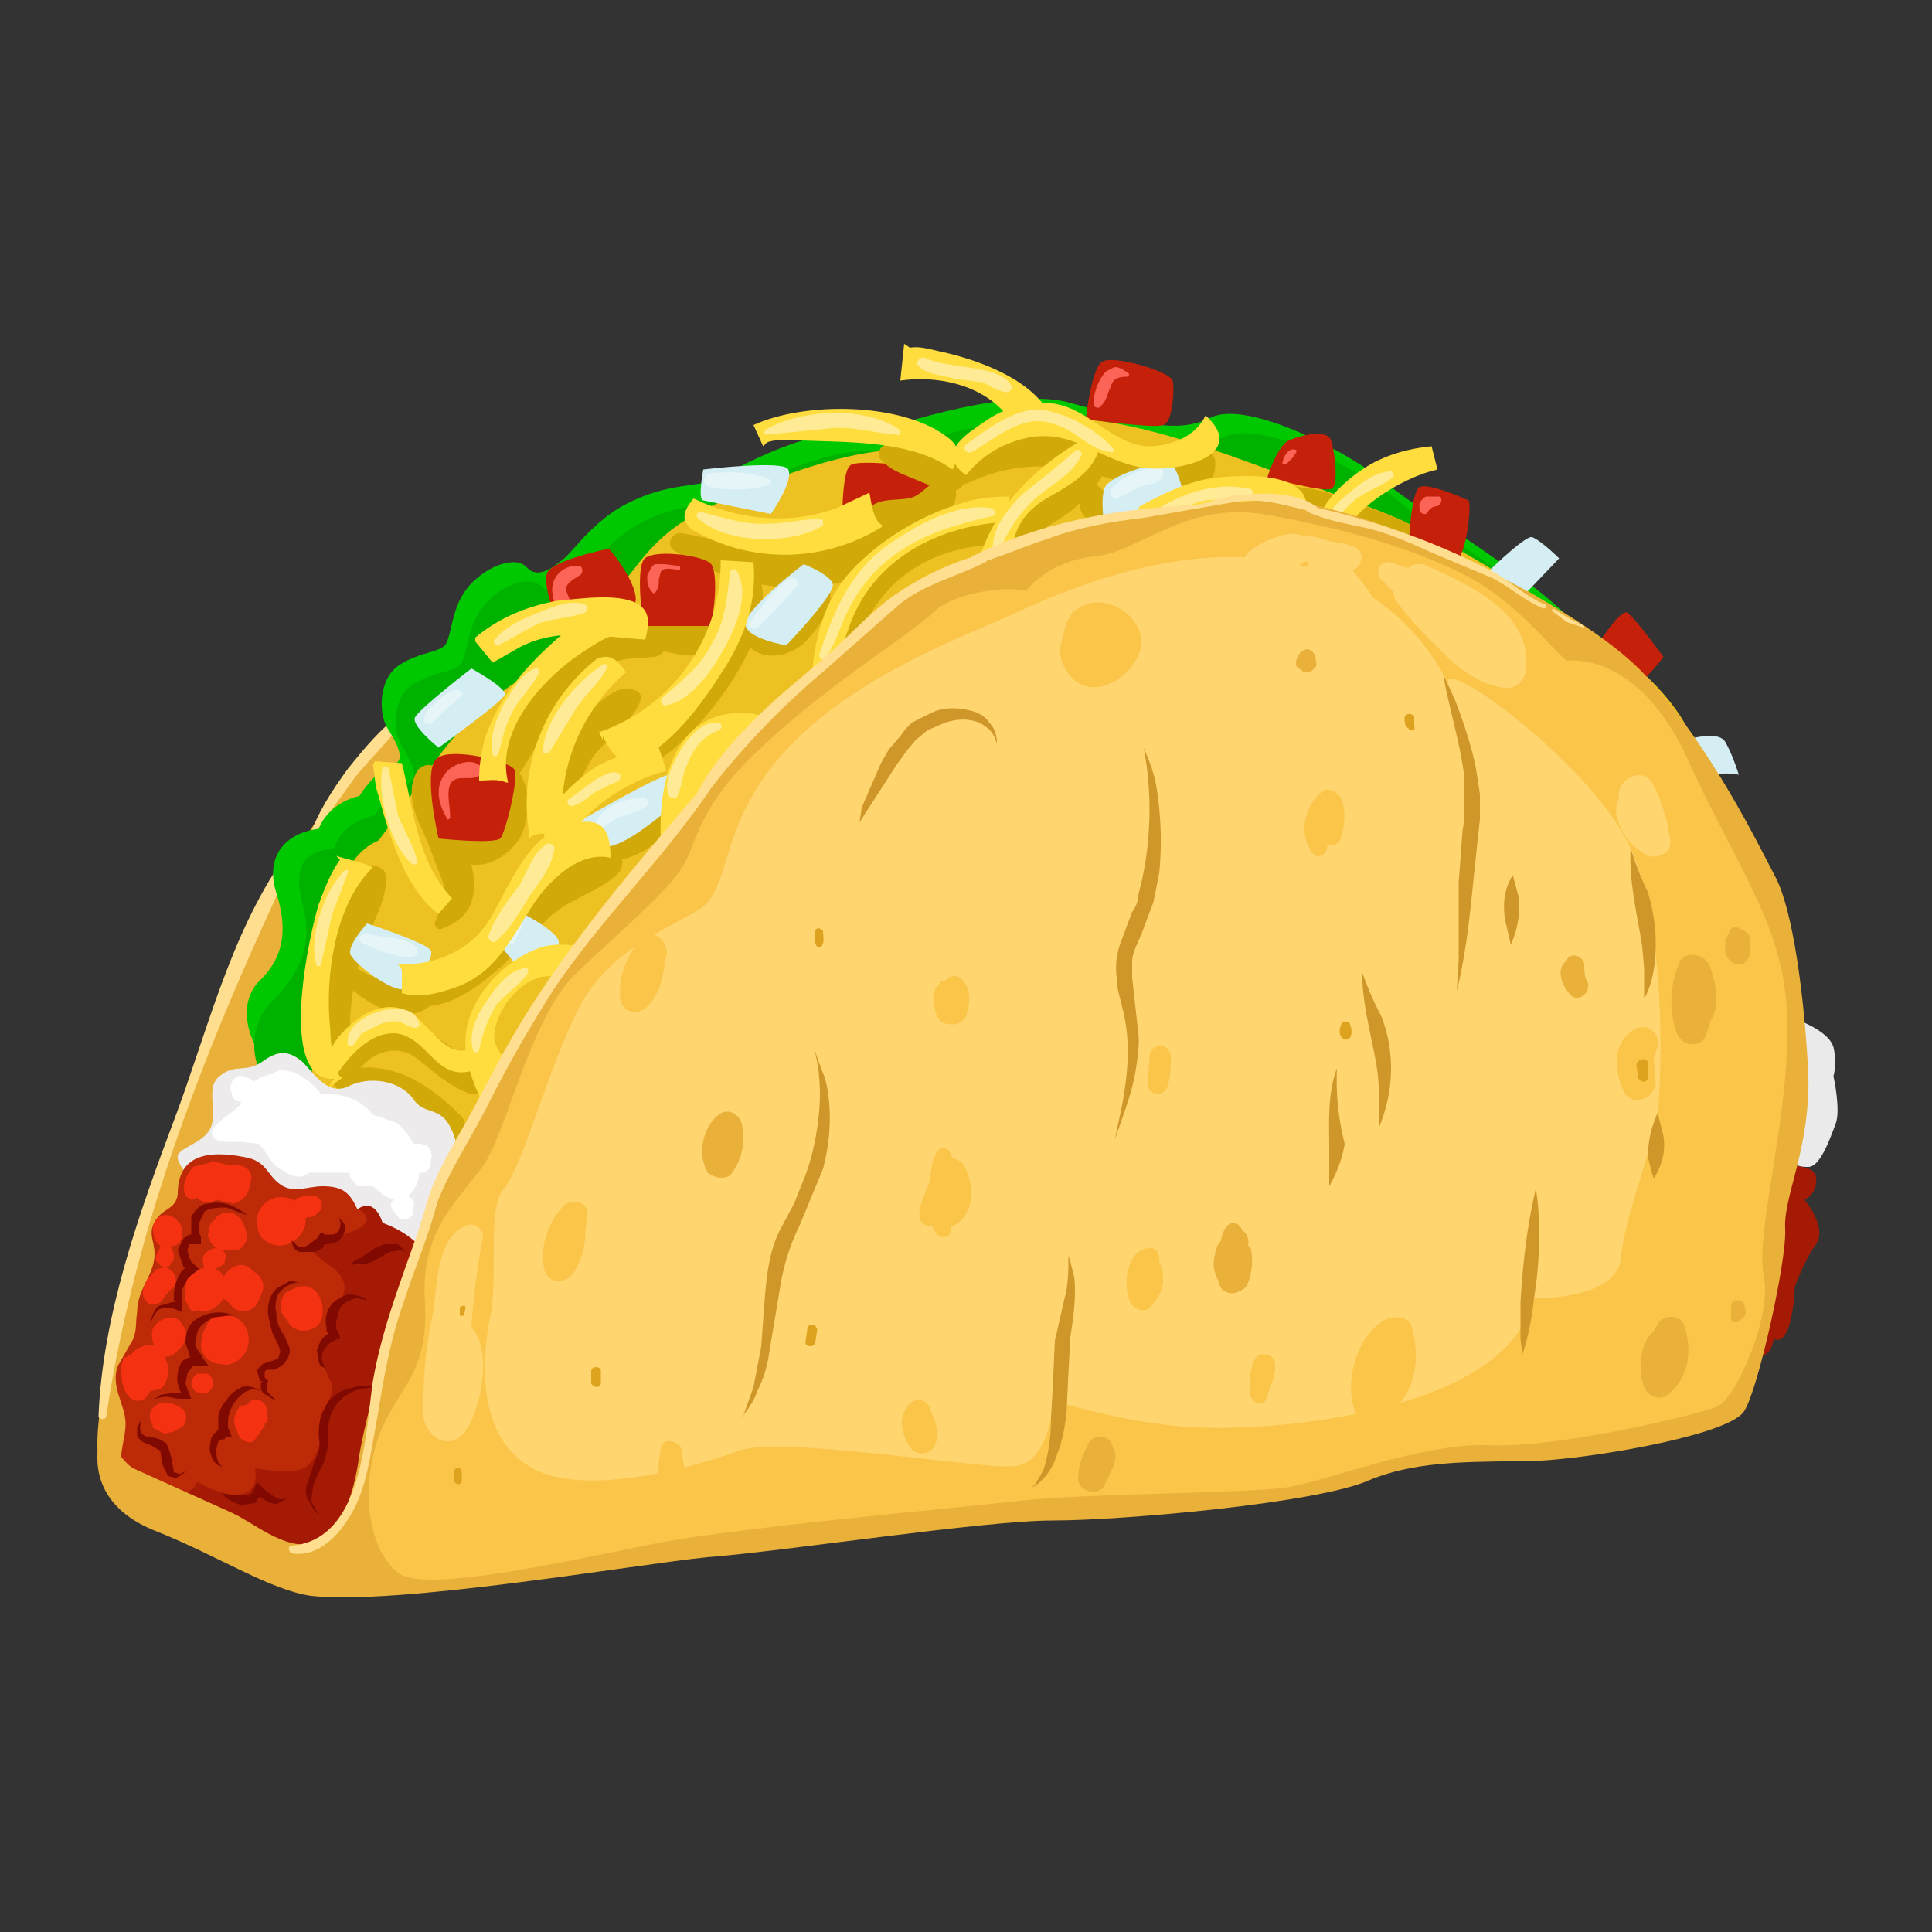 <svg xmlns="http://www.w3.org/2000/svg" xmlns:xlink="http://www.w3.org/1999/xlink" id="Layer_1" version="1" viewBox="0 0 1000 1000">
  <rect x="0" y="0" width="1000" height="1000" fill="#333333" stroke="none"/>
  <style>
    .st0{fill:#e9b03a}.st1{fill:#ffde90}.st7{fill:#c52009}.st8{fill:#d1a909}.st9{fill:#fb6456}.st10{fill:#d4eef4}.st11{fill:#e5f5f8}.st12{fill:#ffdd3f}.st13{fill:#ffeb95}.st17{fill:#f43111}.st19{fill:#800a02}.st20{fill:#dda21e}.st21{fill:#fac549}.st22{fill:#ffd570}.st23{fill:#cf972a}
  </style>
  <path d="M51 755c-5-28 23-123 41-179 19-55 52-143 123-213 71-69 439-208 588-29a381 381 0 0 1 53 405s-85 4-111 11c-27 6-544 62-575 57-32-5-65-22-91-30-25-7-28-22-28-22z" class="st0"/>
  <path d="M147 444c-28 40-40 91-57 136-18 48-37 101-39 153 0 2 4 2 4 0 15-100 53-195 96-286 0-2-3-5-4-3zM208 369c-11 8-20 19-28 29-8 11-16 23-20 36h1l23-32c9-11 19-20 26-31 1-1-1-2-2-2z" class="st1"/>
  <g>
    <path fill="#a51a04" d="M905 605s33-6 35 4c1 9-6 12-6 12s12 14 6 23c-6 8-11 22-11 22s-1 32-11 27c0 0-1 13-13 8s-8-71 0-96z"/>
    <path fill="#eaeaea" d="M925 526s21 6 24 16c2 9 0 15 0 15s4 18 1 25c-3 8-8 22-14 22s-26 1-11-78z"/>
    <path fill="#00c800" d="M143 556c-17-17-20-38-8-49 12-12 14-26 8-45s5-31 22-33c0 0 4-13 21-17 0 0 8-13 17-16 8-2 2-12-3-20-4-8-4-25 7-32s21-6 24-11c3-6 3-20 12-30s24-16 30-9c6 6 14-1 19-5s17-22 36-30c19-9 34-7 43-11 9-5 50-29 81-24 0 0 66-24 100-16 34 9 55 18 75 8 19-9 72 18 93 36 21 17 87 54 104 82s45 50 45 50-106-55-174-74-223-3-271 70c-48 72-126 184-161 207s-74 13-120-31z"/>
    <path fill="#00b200" d="M143 566a33 33 0 0 1-1-49c12-12 20-27 15-47s-2-29 16-31c0 0 3-13 21-17 0 0 8-13 16-16 8-2 3-12-2-20s-5-25 6-32c12-7 22-6 25-11 3-6 3-20 12-30 8-10 23-16 30-9 6 6 14-1 19-5s17-22 35-30c19-9 34-7 43-11 9-5 50-29 82-24 0 0 65-24 99-16 35 9 55 18 75 8 20-9 73 18 93 36 21 17 88 54 104 82 17 28 46 50 46 50s-107-55-175-74c-67-19-222-2-270 70-48 73-126 185-161 207-36 23-82 13-128-31z"/>
    <path fill="#edc121" d="M159 567c10-41 3-118 37-132 27-36 37-59 71-82 62-41 55-67 95-88 46-23 115-46 131-22 37-57 136-9 212 18 36 13 66 33 99 53 38 23 115 79 49 121-51 33-94 28-152 47-84 27-169 53-253 81-63 20-126 44-191 56-25 4-58 10-76-12-5-7-8-16-11-24l-11-16z"/>
    <path d="M436 266s0-22 4-25c3-4 46 1 49 5 4 4-4 16-7 19-4 4-46 1-46 1z" class="st7"/>
    <path d="M392 296c-2-4-8-5-9-1-7 17-6 34-17 50-9 13-24 25-30 41-1 4 3 8 7 6 14-10 29-28 38-43s19-36 11-53z" class="st8"/>
    <path d="M429 304c-1-3-4-4-7-3-7 3-9 12-13 18-5 7-12 7-20 9-3 0-3 5-1 7 8 7 20 5 28-2 6-6 17-19 13-29z" class="st8"/>
    <path d="M517 266c-36 1-90 27-87 71 1 4 6 4 8 1 10-15 16-30 31-41s32-15 49-15c11 0 10-16-1-16z" class="st8"/>
    <path d="M565 230c-5 3-7 8-11 12-4 6-9 11-15 15-9 7-18 14-21 25-1 7 8 9 11 4 6-11 17-15 26-22 8-7 18-17 19-28 1-5-4-9-9-6zM328 357c-11-4-24 13-30 20-7 9-16 23-10 35 2 4 6 4 8 0l9-17c3-6 9-11 14-16 3-3 20-19 9-22z" class="st8"/>
    <path d="M342 328c-35-27-86 45-89 74 0 6 7 10 11 5 10-12 16-28 26-41 6-8 13-14 21-20 9-6 17-5 28-6 5-1 9-8 3-12zM245 452c-2-9-6-18-10-27s-4-18-8-26c-3-5-9-3-11 0-7 12 0 25 5 36l8 21c3 9-1 13-4 22 0 1 1 3 3 3 14-5 19-14 17-29z" class="st8"/>
    <path d="M263 395c-3-2-7 0-7 4-2 8 0 16-2 24-3 9-9 7-17 8-4 1-7 6-4 10 11 13 28 5 36-7 6-11 7-32-6-39zM316 439c-19-3-36 15-49 28-8 8-16 18-25 25-10 9-22 12-32 20-3 1-3 6 0 7 19 7 37-8 51-20l23-24c11-10 25-13 35-22 5-4 4-13-3-14z" class="st8"/>
    <path d="M216 506c-11 7-25-1-35-7-4-2-8 3-5 7 10 12 37 29 50 11 5-7-3-16-10-11zM246 548c-17-4-25-22-45-20-15 2-35 17-28 33 1 4 6 4 8 1 6-15 22-24 35-14 9 7 16 14 27 18 10 3 14-15 3-18z" class="st8"/>
    <path d="M238 577c-15-15-33-27-54-24-4 0-7 5-3 8 8 5 18 5 25 11 8 6 15 14 23 19 9 5 16-8 9-14zM200 456c1-7-7-10-12-6-12 12-17 34-20 50-3 15-4 33 6 46 3 3 9 2 8-3-2-16 0-30 4-45 3-14 13-28 14-42zM338 417c-6 1-9 4-13 8l-12 9c-4 1-5 7-1 9 7 3 12 2 18-1 7-3 14-9 15-17 1-4-3-8-7-8zM460 267c-17 2-31 14-48 17-20 3-40-5-59-8-5-1-9 6-4 9 31 21 95 33 117-8 3-4-1-10-6-10zM625 234c-13-1-21 3-35-1-10-4-20-9-32-11-22-3-50 1-63 22-3 3 2 8 6 6 30-14 56-9 86 2 14 5 43 9 42-13 0-2-2-5-4-5zM572 254c0 1 0 0 0 0zM572 254z" class="st8"/>
    <path d="M578 257l-4-2h-2v-1 1l-1-1-2-2c-3-2-8-2-10 2v1l-1 2 1 5c0 3 2 5 4 7l9 2h4l2-2 2-1 1-1c3-4 1-8-3-10zM737 277c-9-9-24-12-35-17-11-4-22-8-34-8-6 0-7 8-2 10l37 17c11 5 21 10 32 7 4-1 4-6 2-9zM498 242c-9-11-25-13-38-12-5 0-7 6-3 9 4 4 9 6 14 8l17 7c7 3 16-5 10-12z" class="st8"/>
    <path d="M494 251c-2-3-5-4-7-3-7 2-10 9-17 10-6 1-14 0-19 4-1 1-2 3-1 4 6 8 18 10 26 8 11-2 22-12 18-23zM370 320c-6-1-13 1-19 1h-10l-9 1c-6-1-9 8-3 10l9 4 15 3c9 1 20-1 23-11 1-4-3-8-6-8z" class="st8"/>
    <g>
      <path d="M315 284s-30 6-32 13c-2 8 6 28 10 29s35-8 36-15-9-22-14-27zM333 324s-4-27 0-34c3-6 28-3 34 1 6 3 2 33 0 33h-34zM227 434s-9-38 0-42c8-5 36 2 39 6 3 3-4 32-7 36-4 3-32 0-32 0zM562 217s3-28 9-30c6-3 34 5 36 10 1 5 0 22-5 23-4 2-40-3-40-3zM656 247s5-16 11-19c7-3 20-6 22 0s4 24 0 25c-4 2-33-6-33-6zM729 285s1-31 6-33 23 6 25 7-1 28-6 31-25-5-25-5zM826 335s12-19 16-18c3 1 19 23 19 23s-12 16-17 16-18-21-18-21z" class="st7"/>
      <path d="M248 396c-5-4-15 0-18 5-5 7-3 15 1 22 0 2 2 1 2 0 0-6-2-12 0-17 3-6 11-1 16-5 2-1 1-4-1-5zM300 293c-7-1-13 4-14 10-1 5 2 15 7 17 2 1 4-1 4-3 0-4-3-7-4-12 0-4 6-6 8-8 1-2 0-4-1-4zM352 293l-8-1h-5c-2 1-3 4-4 6 0 3 0 6 3 9h1c2-3 2-4 2-7l1-4c2-3 7-1 10-1v-2zM584 193c-2-1-4-3-7-3-2 1-5 2-6 4-3 4-5 10-5 15 0 2 3 3 4 1 3-3 3-6 5-10 1-4 4-5 8-5 1 0 2-1 1-2zM671 233c-4-2-7 4-7 6-1 1 1 2 2 1l3-3 2-3v-1zM745 257h-7c-3 2-4 4-3 7 0 2 3 3 4 1s3-3 5-3c2-1 3-4 1-5z" class="st9"/>
    </g>
    <g>
      <path d="M227 387s32-23 34-27c3-3-17-14-17-14s-26 20-29 25c-3 4 12 16 12 16zM407 334s-19-3-21-10c-3-7 30-32 30-32s13 5 15 10-24 32-24 32zM399 266l-35-7c-3 0 0-16 0-16s42-5 44 0c3 6-9 23-9 23zM190 478s31 10 33 14-9 21-16 20-22-12-25-17c-4-4 8-17 8-17zM300 425s43-25 47-24c4 2 0 17 0 17s-25 22-34 20c-10-2-13-13-13-13zM572 275s-3-17 0-23c4-7 32-15 35-11 4 4 8 25 8 25l-43 9zM766 300s23-23 27-22c5 2 14 11 14 11l-21 22s-18-3-20-11zM869 384s20-7 24 0 7 17 7 17-9-2-15 1c-6 2-16-18-16-18zM274 506s-15-14-16-20 9-15 9-15 25 12 22 18c-2 5-15 17-15 17z" class="st10"/>
      <path d="M236 357c-4 1-8 4-11 7-2 2-7 6-5 10l3 1 4-4 4-4 8-7c1-2-1-3-3-3zM216 491c-6-7-18-5-26-8-3 0-6 3-3 5l12 5c5 1 10 3 15 2 2 0 3-2 2-4zM267 476c-3 2-7 7-5 11 1 2 3 2 4 1l4-8c1-3-1-6-3-4zM333 413c-9 0-22 4-25 14 0 2 2 4 4 2 6-7 16-7 23-12 2-1 0-4-2-4zM410 299c-5 2-8 6-11 9l-11 14c-2 2 2 4 4 3l11-11 10-11c1-2-1-4-3-4zM398 248c-9-4-21-4-31-3-3 1-4 6 0 7 9 2 21 2 31-1 1 0 2-3 0-3zM602 243c-3-2-9 0-13 1-5 2-10 5-14 9-1 2 1 6 3 5l12-6c4-1 10-2 12-5v-4z" class="st11"/>
    </g>
    <g>
      <path d="M174 443c6 2 13 3 19 6-20 19-25 58-22 84 0 9 2 17 5 25-34 7-16-74-11-90 3-8 6-16 11-23l-2-2zM194 394l14 1c6 24 8 51 26 70l-7 8c-17-12-26-42-31-61-2-5-2-11-3-16l1-2zM274 432a95 95 0 0 1 35-91c7-3 11 1 15 7a95 95 0 0 0-33 67l2 18c-5 0-15-4-19 1v-2zM456 273a95 95 0 0 1-98 1c-6-5-4-10 1-16 23 11 49 14 74 5l17-8c1 5 2 15 7 17l-1 1z" class="st12"/>
      <path d="M263 405c-7-28 20-56 41-69 6-4 11-7 17-8-2-5-9-10-13-14-24 20-46 37-57 68-2 8-3 14-3 22 6 0 9-1 14 1h1zM310 379a93 93 0 0 0 63-89l17 1c2 23-6 42-19 61-9 14-25 35-41 41-10 3-14-4-18-12v2l-2-4zM206 499c19 1 38-7 48-24 11-19 20-45 44-49 14-3 18 4 18 18-18-4-35 15-43 29-10 16-18 31-37 38-9 3-19 6-28 3v-12l-2-3zM170 563c7-12 20-30 36-28 16 3 20 25 39 19 10-3 11-10 5-17-14 17-24-2-35-11-14-11-30-1-40 11-6 8-6 14 2 21l-7 5z" class="st12"/>
      <path d="M253 578c-8-17-17-35-9-54 6-15 21-29 37-34 8-2 16-1 25 1-4 5-9 13-10 19-12-11-28-1-35 11-3 5-6 12-5 18 2 7 9 12 8 19s-10 13-12 20h1zM343 445c-4-29 1-77 42-76 7 0 14 3 20 6-3 9-15 17-22 25l-26 29c-6 5-11 10-15 16h1z" class="st12"/>
      <path d="M282 431c-1-13 18-29 28-35 10-5 20-8 31-9l4 12c-18 4-49 22-52 43l-7-3c-1-1-7-4-5-2l1-6zM682 275c-2-13 17-29 28-35 9-5 20-8 31-9l3 12c-18 4-49 22-52 43l-7-3-4-2 1-6zM246 330c12-10 26-16 42-19 11-1 31-4 41 1 8 4 7 11 5 19-22-1-44-7-65 4l-14 8-9-11v-2zM420 354c1-22 6-43 21-59 14-15 35-28 55-34 8-3 17-4 26-4l2 13c-37 1-73 19-85 56-3 7-3 15-3 23-5 1-16 4-18 6l2-1zM395 231l-5-11c26-12 76-12 100 6 7 5 7 10 3 17-21-15-53-14-78-15-5 0-13-1-18 1l-2 2z" class="st12"/>
      <path d="M546 209c18 3 30 21 48 22 12 0 25-5 30-16 23 21-15 30-33 27-23-4-36-21-61-15-12 3-22 9-30 19-15-11-2-20 10-28 10-7 23-11 36-9z" class="st12"/>
      <path d="M468 178l-2 19c21-3 46 3 58 22 5-3 13-7 18-7-11-17-37-26-55-30-5-1-11-3-16-2l-3-2zM590 262c13-7 27-14 42-15 12-1 34-2 42 8 5 7 1 15-2 21a75 75 0 0 0-67-6c-5 2-9 6-13 10-3-4-3-9-6-13v2l4-7zM506 292c8-28 27-48 52-63 8-4 14-4 10 6-5 12-18 18-28 24-12 8-16 17-17 32-5-1-12-1-16 2v2l-1-3z" class="st12"/>
      <path d="M206 422l-5-25h-3c-3 15 4 40 15 50 2 1 3 0 3-1-2-9-7-16-10-24zM178 451c-10 10-19 35-14 49h2l6-27 8-21c1-2-1-2-2-1zM283 437c-7 4-10 14-14 21-6 8-13 17-16 26-1 2 2 5 4 3 7-6 12-15 17-23 5-7 12-16 13-25 0-2-3-3-4-2zM312 344c-14 9-31 29-31 46h3l14-23c5-8 12-13 16-21 1-2-1-3-2-2zM277 346c-8 3-12 12-16 18-4 8-8 17-6 26 0 2 2 2 3 0 2-8 4-16 8-23s10-12 13-19c0-1-1-3-2-2zM303 313c-7-3-17 1-24 4-8 3-17 7-23 14-1 1 0 4 2 3l20-11c8-3 17-3 25-6 1-1 2-3 0-4zM180 540c0 1 1 2 3 1l4-6 10-5c3-1 7-2 10-1s5 3 8 3c1 0 3-1 2-2-3-16-39-5-37 10zM272 501c-9 1-16 11-20 17-5 7-10 17-7 26 1 1 3 1 3-1 2-8 4-15 9-23 5-6 12-10 16-16 1-1 0-4-1-3zM372 374c-8-1-15 7-19 13-4 7-11 19-6 26h3c3-5 3-12 6-18 3-8 8-14 16-17 2-1 2-3 0-4zM321 401c-3-3-8 0-12 2l-15 11c-1 2 1 4 3 3 4-1 8-5 11-7l8-4c2-1 4-1 5-3v-2zM381 295c-1-1-3 0-3 1-2 13-2 24-9 36-6 13-16 20-26 29-2 2 0 5 2 4 12-2 23-17 29-28 6-10 15-30 7-42zM426 269c-9-1-18 2-27 2-13 1-24-3-36-6-2-1-3 2-2 3 15 14 49 14 65 4v-3zM465 222c-18-12-50-10-68 0-2 1-2 3 0 3l30-3c13-2 24 2 37 3 2 1 3-2 1-3zM524 201c-2-7-13-9-18-10-10-2-19-2-28-6-2 0-4 2-3 4 4 5 13 5 19 7l15 2c4 2 8 5 13 5l2-2zM513 263c-19-3-41 10-56 21-18 14-26 34-33 55 0 2 2 3 3 2 5-7 7-14 10-21 5-11 11-20 20-28 17-15 36-20 57-25 2-1 1-3-1-4zM557 233l-13 11-15 12c-8 8-16 18-15 29 0 2 2 2 3 1 5-12 10-20 20-29 7-6 19-12 23-22 0-1-2-3-3-2z" class="st13"/>
      <path d="M576 232c-9-10-24-18-37-20-14-1-29 11-39 18-2 2 0 5 3 4 14-8 27-21 44-14 10 3 17 13 28 14 1 1 2-1 1-2zM647 253c-19-4-38 3-53 14-2 1-1 3 1 3 10-3 19-9 29-11 8-1 16 1 24-3 1 0 1-2-1-3zM720 244c-9 0-18 8-24 13s-12 12-13 20c0 2 3 3 3 1 4-7 8-13 15-19 6-5 14-7 20-12 1-1 0-3-1-3z" class="st13"/>
    </g>
    <g>
      <path fill="#edebeb" d="M115 623c-14-9-24-20-23-25 2-5 17-7 18-18s-3-19 5-24c7-5 12-1 20-6 7-5 13-8 22 0 8 9 14 17 24 12s26-3 33 7 16 1 22 22c7 21-10 53-23 59s-82-15-98-27z"/>
      <path fill="#fff" d="M221 593l-3-1h-4c-2-4-5-8-9-11l-12-4c-6-8-16-11-26-11h-1c-4-5-9-9-14-11-4-1-8-2-11 1h-1a30 30 0 0 0-9 4c-1-2-3-2-5-3s-5 1-6 3l-1 3 1 3s0 1 0 0c0 2 1 3 3 4h2l-1 2c-3 4-17 11-14 16 2 4 12 3 15 3l9 1 4 5c2 3 3 6 7 8l5 3h1c3 2 7 1 9-1h21v2l4 5h8l6 5 5 2c-2 1-2 3-1 5l4 5c3 1 7-1 7-4v-2c1-3-1-5-3-6 3-2 6-7 6-12h2c3-1 4-3 4-6v-1c1-2 0-5-2-7z"/>
    </g>
    <g>
      <defs>
        <path id="SVGID_1_" d="M68 768c-10-8-3-21-3-31s-8-19-4-30l8-14c2-6 1-7 2-14 0-12 9-19 9-30 0-7-4-11 1-18 4-6 10-5 11-13 0-20 15-23 35-19 11 2 11 9 18 14s14 1 22 1c10 0 14 3 18 12 7-5 11 1 13 7 46 17 26 63 15 99-7 23-14 61-37 73-17 10-36-3-52-8-19-6-34-11-49-23l-7-6z"/>
      </defs>
      <use fill="#bd2a08" overflow="visible" xlink:href="#SVGID_1_"/>
      <clipPath id="SVGID_2_">
        <use overflow="visible" xlink:href="#SVGID_1_"/>
      </clipPath>
      <g clip-path="url(#SVGID_2_)">
        <path d="M120 628c-3-1-6 0-8 2v1c-3 1-4 4-4 7-1 1 0 3 1 5l1 1c1 2 3 3 5 3h7c3 0 6-4 6-7-1-5-3-11-8-12zM121 603h-3l-8-2-2 1-8 2c-4 4-8 14-1 17l3-1c3 3 7 3 10 1l5 1 4 1c4-1 7-4 8-8l1-4c1-5-3-8-9-8zM94 635l-1-2-2-2c-2-2-5-3-9-1s-3 8-2 11 5 6 8 4c3 0 5-1 6-4v-6zM112 657c-4-3-10 0-13 3-3 2-3 6-3 9v4l2 4c1 2 3 2 5 1l2 1c6-1 10-4 12-10 1-5-1-10-5-12z" class="st17"/>
        <path d="M117 650c-1-3-3-4-5-4-4 0-8 4-7 7 0 3 3 6 6 4l4-2 1-1 1-4zM158 630l-1-3-2-4c-4-3-8-4-13-3-3 1-6 3-8 7l-1 3c0 3 0 7 2 10 4 5 11 6 16 3s8-8 7-13z" class="st17"/>
        <path d="M161 619h-1-1-1l-4 1c-3 2-3 6-1 8l1 1 1 1c1 2 3 1 4 0 2 0 4 0 5-2 5-3 2-10-3-9zM122 682c-5-3-10-2-14 2l-3 6-1 6c0 3 1 5 3 7s5 3 7 3c6 2 12-3 14-8 2-6 0-13-6-16zM107 711h-1-1-1-2c-2 1-3 4-3 6 1 2 2 4 5 4 6 2 9-8 3-10zM85 656l-4 1-3 3v1h-1c-2 2-2 4-3 7-1 6 6 10 10 5l2-3 1-1 3-3c3-4-1-10-5-10z" class="st17"/>
        <path d="M84 647l-2 1c-1 1-2 3-1 5l1 1c2 2 4 3 6 1v-1c4-2 2-9-4-7z" class="st17"/>
        <path d="M88 644c-1-2-4-1-5 1l-1 3 2 5 4-1 2-3-2-5zM87 707c-1-3-2-6-4-7-1-3-4-4-6-4-4 1-7 2-9 5l-4 2c-1 3-2 6-1 9 0 4 1 7 3 10s6 4 9 2l3-4 5-1c4-3 4-8 4-12z" class="st17"/>
        <path d="M96 688l-2-3c-1-2-3-3-6-3s-7 2-9 6c-1 4 0 8 3 12 2 3 6 3 9 0 4-3 6-7 5-12zM94 729c-4-3-11-5-15 0-2 2-2 6 0 8v2l6 3 5-1 5-3c2-3 2-7-1-9zM167 678c0-7-5-14-12-12h-1l-6 3c-3 3-3 8-2 11l3 4c2 4 7 6 12 4 4-1 6-5 6-9v-1zM138 732v-1c1-6-7-9-10-4l-4 1c-2 3-4 7-2 11l2 5c2 2 6 4 8 1l5-7v-1c2-1 2-3 1-5zM131 658c-4-5-10-4-14 1-2 3-4 5-4 9 0 2 2 4 4 5l4 4c4 3 9 2 12-2l1-2 2-5c1-4-1-8-5-10z" class="st17"/>
      </g>
      <path fill="#a51a04" d="M186 626c16 11-23 15-24 19-2 8 22 11 15 27-4 7-7 10-6 20-6 7-6 10-3 16 3 8 6 9 2 17-4 11-2 29-13 35-7 3-17 1-25 0 3 20-18 14-30 7-1 4-6 6-10 7 31 17 65 53 95 16 28-34 51-101 38-146-6-21-23-24-42-22l3 4z" clip-path="url(#SVGID_2_)"/>
      <g>
        <path d="M195 718h-2l-6 1a21 21 0 0 0-17 22v7l-2 8c-2 5-5 9-6 14l-1 7 4 7s-3-2-5-7c-2-2-2-6-1-9l4-12c2-4 3-7 2-12 0-5 0-10 3-15 2-5 7-9 12-10 5-2 10-2 15-1zM190 673l-5-1c-2 0-7 2-9 5l-2 7v4l1 1 1 3v1h-1l-2 1-2 1-1 1-1 1-1 1-1 2c-1 3 0 6 2 9l-1-1-2-1-1-2-1-6c1-3 2-6 5-8l1-1-1-1v-2c-1-4 0-8 2-11s6-5 9-6c4 0 8 1 10 3zM157 664s-3-1-7 1c-2 1-4 2-6 5-1 2-2 6-1 9 0 4 1 8 4 12l3 7v2l-1 3-2 3-3 2-2 1h-4l-1 1v3l2 2-1 1v1 3l5 5-2-1-5-3-1-2v-2-1l1-1h-1l-1-2-1-4 3-3 6-2 2-1 1-3v-1l-1-3-3-6-2-8c-1-5 0-11 4-15l7-4 7 1zM115 759s-3 0-5-4c-1-2-2-5-1-8 0-1 0-3 2-5l2-2v-1-5c0-3 2-7 4-9 2-3 4-5 8-7 3-1 7 0 10 2l-3-1c-2 0-5 1-7 3a19 19 0 0 0-7 14v3l1 2 1 3h-3l-1 1h-1l-2 1-1 4c0 3 0 7 3 9zM151 642l2 2c2 2 4 2 7 0l4-3 2-3h1l1 1h4c3 0 6-5 3-9l3 3c1 2 1 7-4 10l-4 1h-2l-1 2-4 2h-8c-3-1-4-4-4-6zM128 629l-3-1-8-3c-3 0-8 0-11 2l-3 6v5l1 2v4h-6l-1 3 1 4 1 2 4 4-4 3-2 2-1 2-1 2-1 2v11l-5-2h-5l-2 1c-3 3-4 6-4 10v-3c0-2 1-6 4-9l7-2h2l-1-1v-1a23 23 0 0 1 4-14l2-2h-1l-1-3-2-6 3-6 3-2h1v-9c2-4 5-7 9-7 8-2 15 2 20 6zM121 681h-3l-8 1c-3 2-7 4-8 8l-1 6a16 16 0 0 0 3 5l1 2 3 4h-7-1l-1 1-2 3-1 5 1 3 2 5h-7l-5-1c-2 0-5 0-8 2l4-3 6-1h5c-1-1-3-6-2-10 0-2 1-5 3-7l4-2h-1v-1l-2-6c0-4 1-8 4-11 6-5 15-6 21-3zM73 735c1 0-4 8 5 9 3 0 5 1 8 3l1 2 1 3 1 4 1 6 3 1 4-2-4 3-2 1-4-1-3-6-1-7-5-3c-2-1-5-1-7-5v-4l2-4zM210 648l-3-1-5 1-4 2-5 3-3 1h-6l-2 1v-1l2-2 3-1 1-1 2-1 4-3 5-2h7l2 2 2 2zM115 773l6 1h6a6 6 0 0 0 3-1l1-1 2-5 5 5 3 2c3 2 5 3 8 1l-1 1-4 2c-1 1-4 0-6-1l-3-2h-1l-2 3-7 1c-4-1-8-3-10-6z" class="st19"/>
      </g>
    </g>
    <path d="M376 592c0-3-5-4-6 0v4c0 3 6 4 7 0l-1-4z" class="st20"/>
  </g>
  <g>
    <path d="M161 826c-21-3-47-20-79-33-32-12-33-34-31-46 3-13 8 7 18 13l51 23c11 5 27 19 41 16s22-23 25-46c4-24 21-83 31-117 10-35 63-127 85-152s93-120 153-167 157-57 202-58c45-2 162 54 195 91 34 37 58 87 67 104s15 62 17 102c1 39-13 63-12 80 1 16-14 83-21 94-6 12-73 24-105 26-32 1-62-1-89 10-26 12-128 21-164 21s-139 16-179 19c-39 4-160 25-205 20z" class="st0"/>
    <path d="M206 814c-12-9-20-35-12-64 8-30 28-35 26-75-3-39 18-54 31-73 12-19 24-76 47-98s48-43 55-55c8-12 7-31 42-63 34-32 78-59 88-69 11-11 41-14 48-11 0 0 10-15 35-18 24-2 46-28 87-22 41 7 76 17 104 31s46 39 54 45c0 0 37-6 63 52 26 57 50 86 51 133 2 48-17 112-12 134 4 22-15 63-24 67s-84 22-119 20c-35-1-84 19-105 22-22 3-106 3-139 7-34 4-151 14-192 23-41 8-115 25-128 14z" class="st21"/>
    <path d="M524 318c-24 11-80 31-116 69s-29 71-45 83c-17 11-47 21-63 51-16 31-30 84-39 94s-3 41-7 65c-5 24-7 63 20 79 27 17 87 0 108-8 22-8 122 9 142 8s21-34 21-34 45 14 81 14c36 1 154-8 168-67 0 0 43 1 45-21s17-58 19-75 5-94-14-137c-20-44-102-103-94-84 0 0-48-121-226-37z" class="st22"/>
    <path d="M864 432l-1-6c-2-7-4-14-8-21-5-8-17-2-17 6v2c-2 4-2 9 0 13a26 26 0 0 0 12 15c3 3 8 3 11 1 4-2 4-6 3-10zM739 293c-4-2-8-1-10 1l-10-3c-4-1-7 4-5 8l7 7 1 4c7 10 17 20 25 28 9 9 19 16 31 18 7 1 12-4 12-11 2-28-29-42-51-52zM701 283c-8-3-18-3-27-5-5-1-6 6-2 8 8 4 16 6 25 9 7 2 11-9 4-12z" class="st22"/>
    <path d="M699 293v-1l-1-3-5-5c-4-5-12-6-17-7-5 0-8 5-4 9l5 5-1 7 6 8 3 1 3 4c2 4 5 5 8 4 2 3 4 6 9 7 2 1 5-1 6-3 4-10-8-18-12-26z" class="st22"/>
    <path d="M683 284l-7-6c-4-2-8-2-12-1-7 2-17 6-20 12-2 4 0 10 4 12 7 2 12-1 17-4l7-4c2-2 4-3 6-2 4 2 9-4 5-7zM244 687c1-16 3-31 6-47 0-4-4-7-8-6-18 7-15 35-19 51-3 15-4 31-4 46 0 13 15 22 23 8 7-11 13-40 2-52z" class="st22"/>
    <path d="M592 387l2 5 2 5 2 7c2 11 4 28 2 48l-3 15-6 16c-2 5-5 10-5 15v8l1 9 1 9 1 9c1 7 0 13-1 20-2 13-7 25-11 37l4-19c2-12 5-30 0-49-1-5-3-10-3-16a38 38 0 0 1 2-18l6-16c2-3 3-5 3-8l2-8a174 174 0 0 0 1-69zM705 503a155 155 0 0 0 10 23c3 8 5 17 5 27s-2 20-6 30v-8-9l-1-11c-2-15-8-34-8-52zM692 553a133 133 0 0 0 4 39c-1 7-4 15-8 22v-6-15c0-11-1-27 4-40zM747 349l6 13c3 8 8 21 11 36l2 13v13l-3 28c-2 20-4 41-9 61l1-16v-40l2-27 1-6v-7-7-7c-2-18-8-36-11-54zM783 453l3 11c1 7 0 16-4 25l-3-13c-1-7-1-15 4-23zM844 439a173 173 0 0 0 9 23c2 7 4 16 4 26 0 9-1 20-6 29v-8-8l-1-11c-2-14-7-33-6-51zM421 541a180 180 0 0 0 6 17c3 11 4 28-1 47l-12 29a112 112 0 0 0-10 31l-6 36c-1 7-3 13-6 19-2 6-6 11-10 16l3-4 5-14 4-21 2-27c1-10 2-21 7-32l8-15 6-15c4-11 6-22 7-33 1-12 0-23-3-34zM534 770l2-2 4-7c2-6 4-15 4-27l1-18 1-22 5-22c2-7 2-15 2-22l1 3 2 8c1 8 0 19-2 31l-1 19-1 21c-1 7-2 14-5 21-2 7-7 14-13 17zM444 427l1-2 1-7 10-23 4-7 6-7 3-4 3-3 10-5c6-3 14-3 21-1 4 1 7 3 9 6 3 3 4 7 4 11l-1-3c-1-2-2-4-5-6-5-4-14-5-23-1l-7 3-6 5-5 6-5 7-20 31zM788 701l-1-8v-19c1-17 3-38 8-59l1 8a203 203 0 0 1-2 49c-1 10-3 20-6 29zM856 610l-1-3-2-8c0-7 1-14 5-23l1 4 2 8c1 7 0 14-5 22z" class="st23"/>
    <g>
      <path d="M489 508h-1 1zM498 507c-3-3-7-2-9 1h-2l-3 4-1 5 1 6c1 4 3 7 7 7 3 1 8-1 9-4 2-6 3-14-2-19zM492 597c-1-3-5-4-7-1-3 5-3 11-4 16-2 6-6 12-5 19 1 3 6 5 8 2 4-5 5-11 7-17 1-6 4-13 1-19zM600 653v-2c0-3-3-6-6-5-11 2-13 19-9 28 2 4 8 6 11 2 6-7 8-14 4-23zM694 413c-2-3-7-6-10-3-9 8-12 21-5 31 2 4 8 2 8-3v-1c3 1 6 0 7-3 2-7 3-14 0-21zM606 546c-1-3-3-5-6-5-3 1-5 3-5 6l-1 14c0 6 8 7 10 2s2-11 2-17zM558 315c-3 1-4 4-6 7l-3 12c-1 7 2 13 6 17 12 12 31-1 35-14 5-17-18-32-32-22zM304 628c0-6-8-8-12-4-9 9-13 23-10 34 2 6 9 6 13 3 6-7 8-16 8-24l1-9zM344 489c-3-7-11-7-14-1-6 8-10 18-9 29 1 7 9 9 14 4 6-6 8-14 9-22v-2c2-3 1-6 0-8zM858 542c1-4-1-8-5-10-4-1-7 0-10 3-9 8-7 21-2 31 5 7 16 2 16-6l-1-13 2-5zM731 688c-1-7-9-7-14-5-15 8-22 34-15 49 2 6 9 7 14 3l3-4h1c13-11 15-28 11-43zM655 701c-6-1-7 6-8 11 0 4-1 9 1 12s6 3 7 1l4-11c1-5 3-12-4-13zM483 733l-1-2c-1-7-9-9-13-2-4 6-2 14 2 20 3 5 11 4 13-1s1-10-1-15z" class="st21"/>
      <path d="M499 603c-3-4-10-5-13-1-7 11-9 26-1 37 2 2 7 2 7-2v-2l4-2c9-8 8-20 3-30zM353 751c-1-6-11-7-11-1-1 7-3 14 2 20 3 2 8 1 9-2 3-6 0-12 0-17z" class="st21"/>
    </g>
    <g>
      <path d="M644 643c0-4-1-10-6-10-2 0-3 2-4 3-4 8-3 20-3 28 1 7 12 7 12 1l1-11v-11zM822 509c-2-3-2-7-2-10-1-5-8-6-9-2l-2 2c-3 5 0 12 4 16s10-1 9-6zM681 342c0-3-1-5-4-6-4 0-7 5-6 9l4 3c2 0 4 0 5-2 1 0 2-2 1-4zM384 582c-1-5-7-9-12-5-7 5-11 18-7 27v1l1 1v1l4 2c3 1 7 1 9-2 5-7 7-16 5-25zM885 500c-3-7-14-8-16-1-5 12-5 25-1 36 2 6 12 8 15 1l2-6v-1c6-9 3-20 0-29zM906 487c0-3-2-5-5-6-2-2-6-1-6 2l-2 3v7c1 3 3 6 6 6 4 1 7-3 7-7v-5zM872 687c-1-6-9-7-13-3l-3 5c-8 7-8 21-5 29 2 5 8 7 12 4 11-8 13-23 9-35zM903 676c0-4-7-4-7 0v5c-1 3 3 5 5 2 3-2 3-4 2-7zM576 749c-1-7-11-7-13-1-3 6-5 11-5 18 1 6 9 8 13 4l3-6 1-3 1-1 1-4c1-2 0-5-1-7z" class="st0"/>
      <path d="M647 645h-1c1-5-2-9-6-9-2-1-4-1-6 1l-1 4c-2 2-4 5-4 8-2 6 0 12 3 16 3 5 12 5 14-1 2-5 3-13 1-19z" class="st0"/>
    </g>
    <g>
      <path d="M363 408c-30 35-60 70-85 108-12 18-22 37-32 56s-24 39-27 59c0 2 3 3 4 1 6-21 20-41 30-61s21-39 33-58c24-36 55-66 80-102 2-2-1-5-3-3z" class="st1"/>
      <path d="M508 287c-16 4-32 12-45 21-14 10-25 23-38 34-24 20-52 43-66 72-1 2 1 4 3 2 19-26 41-49 66-70l35-31c13-12 31-16 47-24 2-1 1-4-2-4z" class="st1"/>
      <path d="M681 262c-10-7-24-7-36-6-8 0-16 3-24 5l-25 2c-32 3-65 11-93 25-1 1 0 4 1 4 13-3 25-9 38-13 16-6 33-9 50-11l46-8c15-3 28 2 42 5 2 1 3-2 1-3z" class="st1"/>
      <path d="M800 313c-10-4-18-12-27-17a376 376 0 0 0-95-34c-2 0-3 2-1 3 9 4 19 6 29 8 13 3 24 8 35 13l31 13c10 5 17 12 27 16 1 0 2-1 1-2zM820 324l-8-4-8-5-1 1 8 6 9 3v-1zM224 614c-10 34-25 66-31 101-4 27-5 82-42 85-2 0-2 3 0 4 12 2 22-7 28-16 10-14 12-31 15-47 4-23 7-45 15-67 6-19 15-39 19-59 0-3-4-3-4-1z" class="st1"/>
    </g>
    <path d="M426 482c-1-2-4-2-4 0s-1 6 1 8h2c2-2 1-5 1-8zM732 371c-1-2-4-2-5 0 0 3 0 5 2 6 1 2 4 1 3-1v-5zM423 688c-1-3-4-3-5-1l-1 7c-1 3 4 4 5 1l1-7zM853 550c-1-3-5-2-6 1l1 7c1 2 4 3 5 0v-8zM699 531c0-3-5-3-5 0-1 2-1 6 2 7 4 1 4-5 3-7zM235 762v5c1 1 3 2 4 0v-5c0-3-4-3-4 0zM238 677v4h2l1-4c0-2-3-1-3 0zM311 709c-1-2-5-2-5 1v6c1 2 4 3 5 0v-7z" class="st20"/>
  </g>
</svg>

